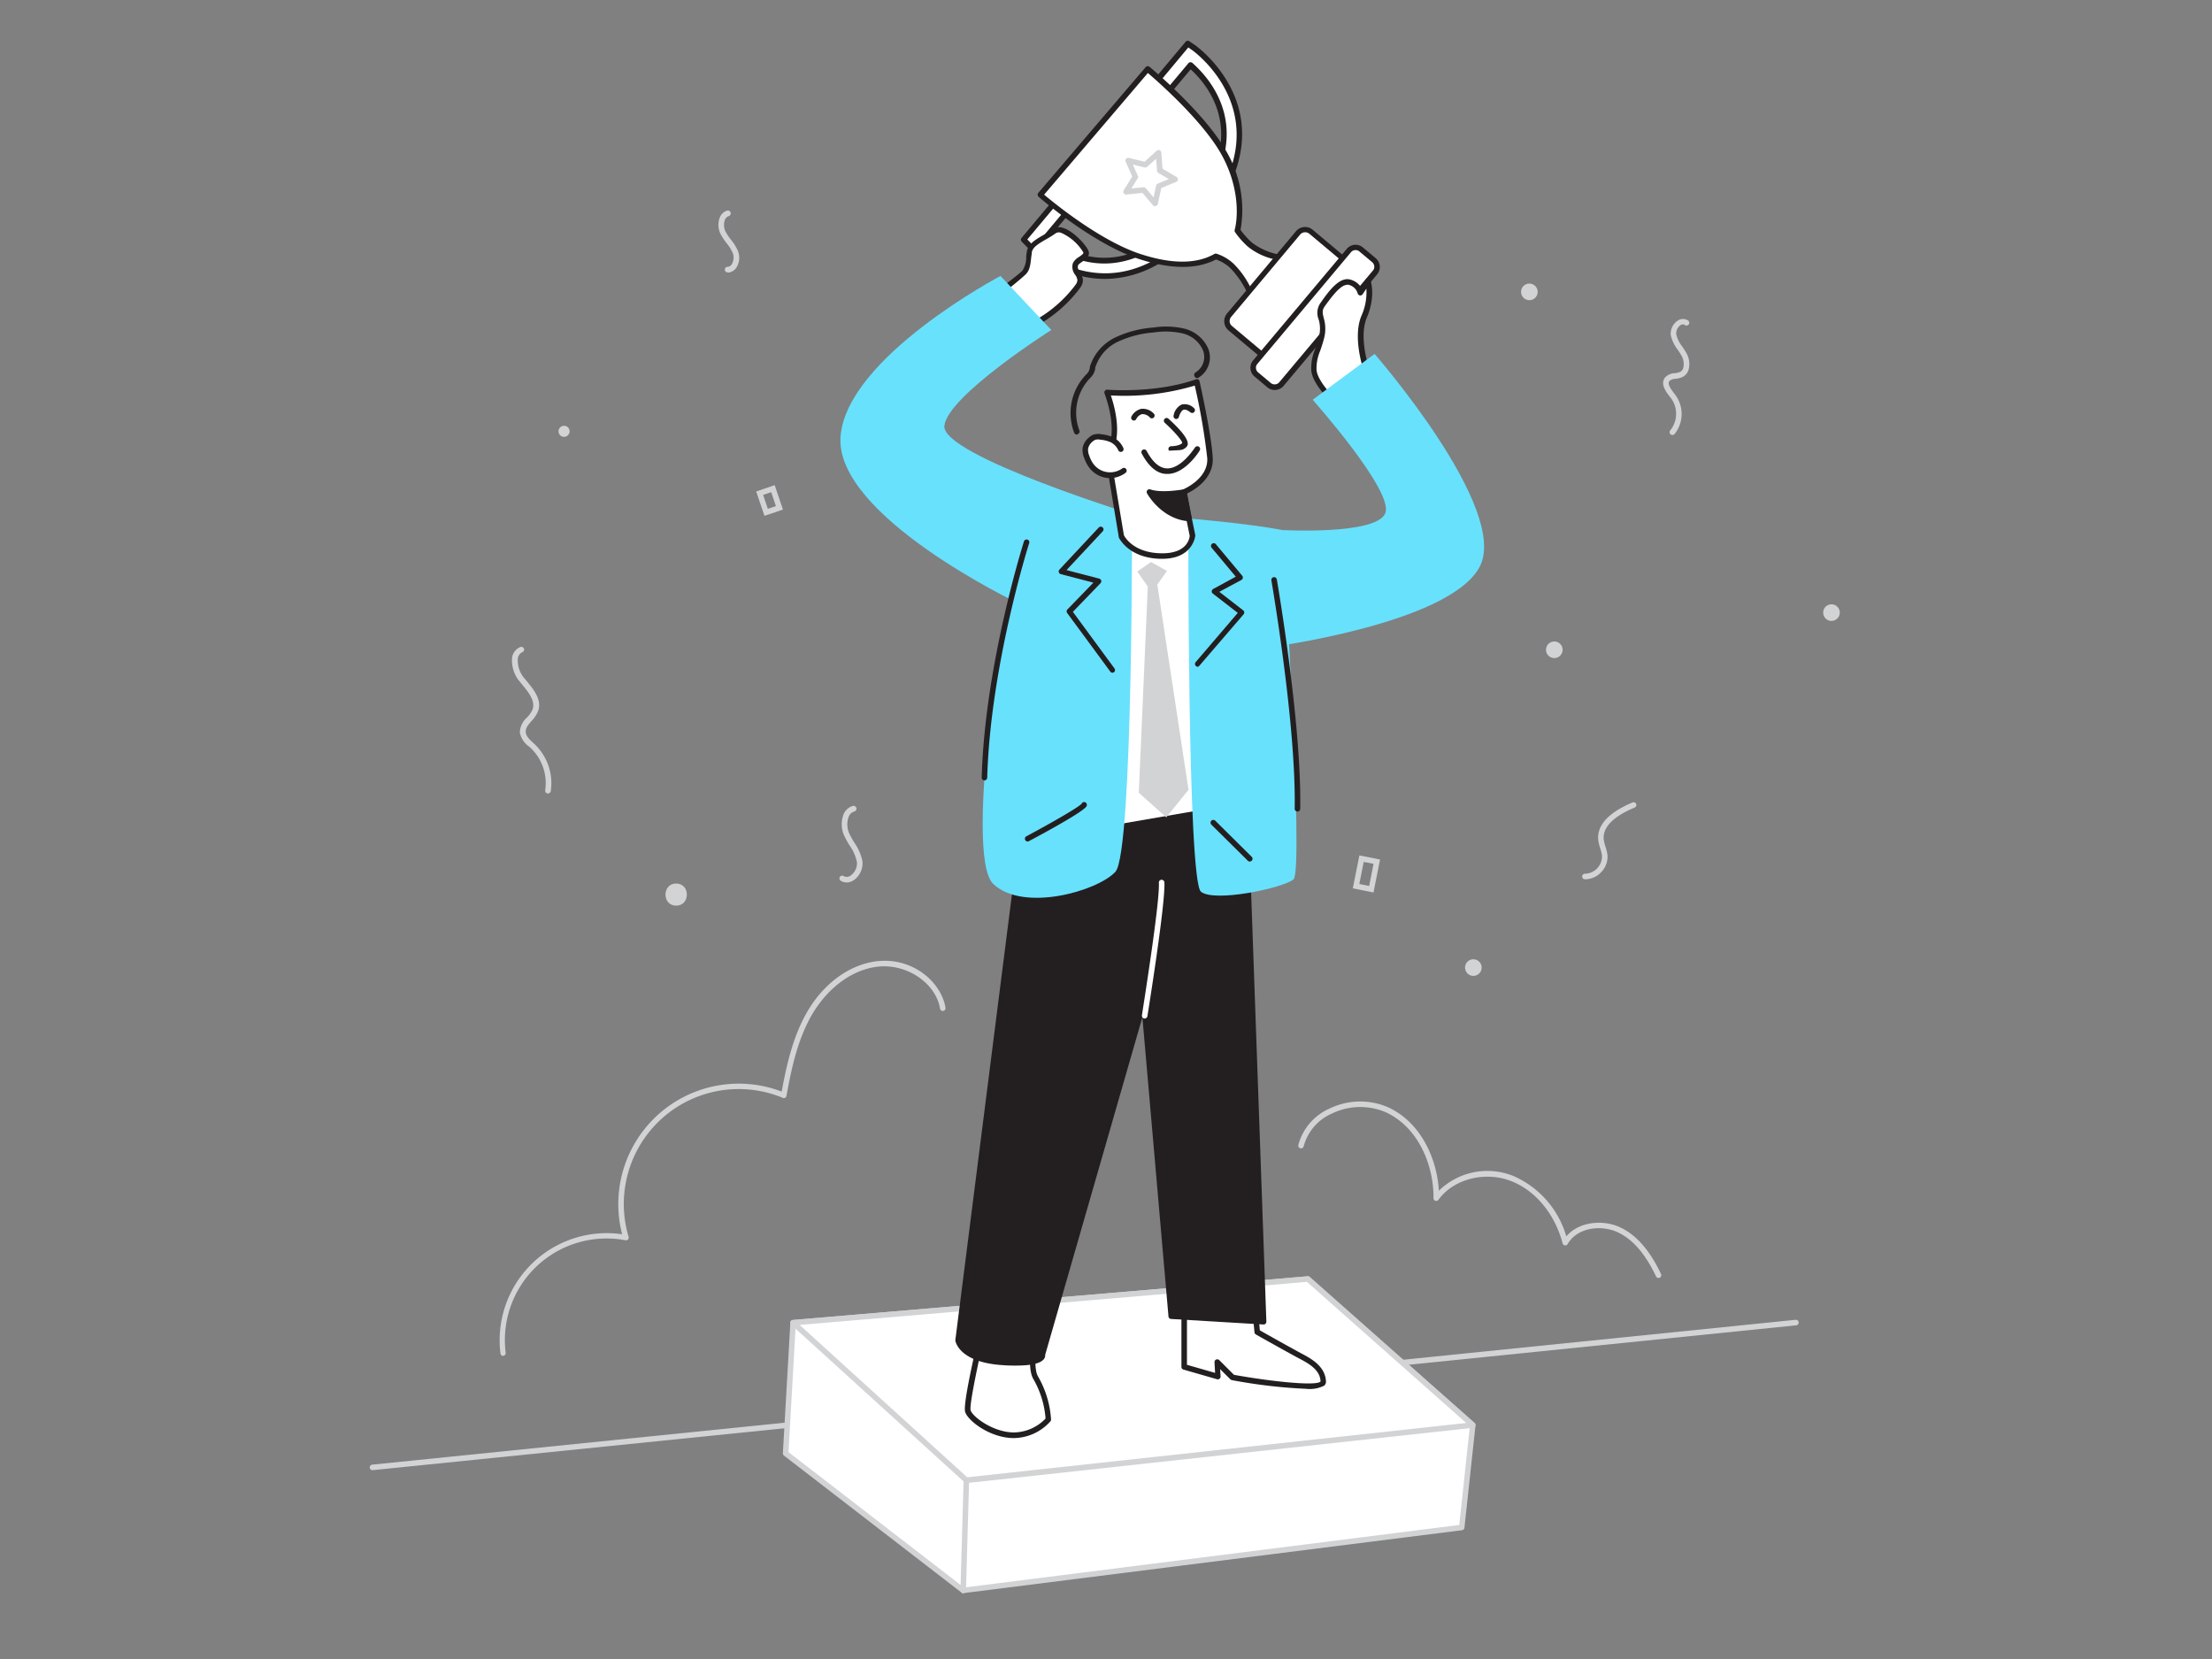 <svg xmlns="http://www.w3.org/2000/svg" viewBox="0 0 400 300"><rect x="0" y="0" width="400" height="300" fill="#808080" stroke="none"/><g id="_28" data-name="#28"><line x1="67.36" y1="265.35" x2="324.71" y2="239.17" fill="#fff"/><path d="M67.36,265.85a.5.5,0,0,1,0-1l257.35-26.19a.5.5,0,1,1,.1,1L67.42,265.85Z" fill="#d1d3d4"/><polygon points="143.42 239.19 142.07 262.82 174.17 287.6 264.34 276.21 266.32 257.69 236.5 231.29 143.42 239.19" fill="#fff"/><path d="M174.17,288.1a.48.48,0,0,1-.3-.11l-32.1-24.77a.51.51,0,0,1-.2-.43l1.35-23.63a.49.49,0,0,1,.45-.47l93.09-7.9a.5.5,0,0,1,.37.12l29.82,26.41a.51.51,0,0,1,.17.43l-2,18.51a.5.5,0,0,1-.43.45l-90.16,11.38Zm-31.58-25.51,31.73,24.49,89.56-11.32,1.92-17.86-29.47-26.1-92.44,7.85Z" fill="#d1d3d4"/><polygon points="236.5 231.29 143.42 239.19 174.74 267.66 266.32 257.69 236.5 231.29" fill="#fff"/><path d="M174.74,268.16a.51.51,0,0,1-.34-.13l-31.32-28.47a.5.5,0,0,1-.14-.53.52.52,0,0,1,.43-.34l93.09-7.9a.5.5,0,0,1,.37.12l29.82,26.41a.5.5,0,0,1,.15.53.5.5,0,0,1-.42.34l-91.59,10ZM144.6,239.59l30.31,27.55,90.23-9.82L236.33,231.8Z" fill="#d1d3d4"/><path d="M209.76,47c-13,7.9-23.66-2.65-23.77-2.76l-.9-.91,5.66-6.75,2.16,1.82L189,43.11c2.61,2.11,10.2,7,19.32,1.47Z" fill="#fff"/><path d="M199.84,50.44c-8.31,0-14.12-5.76-14.2-5.84l-.9-.92a.49.49,0,0,1,0-.67l5.65-6.75a.51.51,0,0,1,.34-.17.54.54,0,0,1,.37.11L193.23,38a.45.45,0,0,1,.18.34.52.52,0,0,1-.11.36L189.68,43c3,2.29,10,6.21,18.36,1.13a.49.49,0,0,1,.37-.06.5.5,0,0,1,.31.22l1.47,2.42a.5.5,0,0,1-.17.69A19.42,19.42,0,0,1,199.84,50.44ZM185.77,43.3l.58.59c.1.11,10.28,10.12,22.72,2.94l-.95-1.56c-9.11,5.24-16.63.53-19.47-1.77a.52.52,0,0,1-.18-.34.53.53,0,0,1,.11-.37l3.63-4.33-1.4-1.17Z" fill="#231f20"/><path d="M222.71,31.56l-2.64-1c3.86-9.94-2.28-16.57-4.82-18.77l-3.95,4.71-2.17-1.82,5.66-6.74,1.06.73C216,8.72,228.22,17.36,222.71,31.56Z" fill="#fff"/><path d="M222.71,32.06a.39.39,0,0,1-.18,0l-2.64-1a.49.49,0,0,1-.27-.26.48.48,0,0,1,0-.39c3.53-9.12-1.54-15.33-4.31-17.87l-3.62,4.31a.49.49,0,0,1-.7.06L208.81,15a.57.57,0,0,1-.18-.34.5.5,0,0,1,.12-.37l5.65-6.74a.5.5,0,0,1,.67-.09l1.06.72c.13.09,12.7,9,7,23.52A.48.48,0,0,1,222.71,32.06Zm-2-1.81,1.71.66c4.9-13.51-6.74-21.78-6.86-21.86l-.68-.47-5,6,1.4,1.17,3.62-4.32a.5.5,0,0,1,.71-.06C218.33,13.78,224.29,20.36,220.71,30.25Z" fill="#231f20"/><path d="M207.51,12.46,188.1,35.19s9.66,8.45,18,11.16c6.93,2.27,11.08,1.46,13.71,0a8,8,0,0,1,2.92,1.7A16.58,16.58,0,0,1,226,52.9l5.32-6.36a12.15,12.15,0,0,1-5.33-2.3,14.75,14.75,0,0,1-2.26-2.57c.86-3.4.43-8.91-2.49-14.1C217.32,20.57,207.51,12.46,207.51,12.46Z" fill="#fff"/><path d="M226,53.4H226a.49.49,0,0,1-.39-.29,16.22,16.22,0,0,0-3.18-4.68,7.3,7.3,0,0,0-2.54-1.51c-3.48,1.82-8.16,1.79-13.91-.08-8.34-2.72-17.77-10.91-18.17-11.26a.5.5,0,0,1-.05-.7l19.41-22.74a.51.51,0,0,1,.7-.06c.4.34,9.93,8.26,13.87,15.25a20.9,20.9,0,0,1,2.59,14.24,14.73,14.73,0,0,0,2.06,2.3,11.75,11.75,0,0,0,5.08,2.19.49.49,0,0,1,.39.32.5.5,0,0,1-.08.5l-5.33,6.35A.51.51,0,0,1,226,53.4Zm-6.22-7.54a.4.4,0,0,1,.15,0,8.18,8.18,0,0,1,3.11,1.8A15.72,15.72,0,0,1,226.14,52l4.29-5.12a11.64,11.64,0,0,1-4.74-2.25A15,15,0,0,1,223.35,42a.47.47,0,0,1-.08-.41c.76-3,.58-8.38-2.44-13.74-3.42-6.06-11.43-13.09-13.26-14.65l-18.76,22c1.85,1.56,10.21,8.38,17.44,10.74,5.58,1.82,10.06,1.84,13.32,0A.5.5,0,0,1,219.81,45.86Z" fill="#231f20"/><path d="M222.33,47.89h19.43a1.66,1.66,0,0,1,1.66,1.66v7.63a0,0,0,0,1,0,0H220.67a0,0,0,0,1,0,0V49.55a1.66,1.66,0,0,1,1.66-1.66Z" transform="translate(42.72 196.61) rotate(-50.03)" fill="#fff"/><path d="M228.3,64.73a.57.57,0,0,1-.33-.11l-5.84-4.9a2.17,2.17,0,0,1-.27-3l12.49-14.9a2.14,2.14,0,0,1,1.46-.76,2.11,2.11,0,0,1,1.58.5l5.84,4.9a.48.48,0,0,1,.18.33.49.49,0,0,1-.12.37L228.68,64.55A.49.49,0,0,1,228.3,64.73ZM236,42a1.17,1.17,0,0,0-.89.41l-12.48,14.9a1.16,1.16,0,0,0,.14,1.63l5.46,4.58,14-16.67-5.46-4.58A1.19,1.19,0,0,0,236,42Z" fill="#231f20"/><rect x="223.06" y="54.28" width="29.52" height="6.17" rx="1.58" transform="translate(41.07 202.76) rotate(-50.03)" fill="#fff"/><path d="M230.5,70.52a2,2,0,0,1-1.33-.49l-2.31-1.94a2.07,2.07,0,0,1-.26-2.92h0L243.54,45a2.07,2.07,0,0,1,2.92-.25l2.31,1.94a2.07,2.07,0,0,1,.26,2.92l-16.94,20.2A2.08,2.08,0,0,1,230.5,70.52Zm-3.13-4.71a1,1,0,0,0-.25.79,1.07,1.07,0,0,0,.38.73l2.31,1.94a1.1,1.1,0,0,0,1.52-.14l16.93-20.2a1,1,0,0,0,.25-.79,1.07,1.07,0,0,0-.38-.73l-2.31-1.94a1.08,1.08,0,0,0-1.52.14Z" fill="#231f20"/><path d="M208.87,37.3a.53.53,0,0,1-.38-.18l-1.9-2.24-2.91.3a.5.5,0,0,1-.48-.76l1.54-2.5-1.18-2.68a.49.49,0,0,1,.07-.52.5.5,0,0,1,.51-.17l2.84.7,2.19-2a.52.52,0,0,1,.52-.09.49.49,0,0,1,.31.43l.22,2.92L212.76,32a.49.49,0,0,1,.24.47.48.48,0,0,1-.31.42L210,34l-.62,2.86a.5.5,0,0,1-.37.38Zm-2.07-3.44a.5.5,0,0,1,.39.18l1.41,1.66.46-2.13a.5.5,0,0,1,.3-.36l2-.83-1.89-1.1a.49.49,0,0,1-.24-.39l-.17-2.18-1.63,1.46a.49.49,0,0,1-.45.11l-2.12-.52.88,2a.47.47,0,0,1,0,.46l-1.15,1.86,2.17-.22Z" fill="#d1d3d4"/><path d="M185.08,59.51a24,24,0,0,0,9.79-7.68,1.94,1.94,0,0,0,.46-1.13c0-1.07-1.29-1.72-.84-2.91.3-.79,2.27-1.29,1.87-2.29s-4-4.93-5.67-3.66-4.31,2.08-4.53,3.81-.21,2.94-.93,3.66S181,52.66,181,52.69,184.7,58.86,185.08,59.51Z" fill="#fff"/><path d="M185.08,60a.48.48,0,0,1-.42-.25L184,58.7c-3.76-6.07-3.76-6.07-3.31-6.41,1.63-1.24,3.69-2.84,4.18-3.33a4.35,4.35,0,0,0,.7-2.52c0-.27.06-.56.1-.85.18-1.47,1.66-2.32,3.1-3.14a15.94,15.94,0,0,0,1.62-1,2,2,0,0,1,1.83-.24c1.92.55,4.22,3.17,4.6,4.12s-.49,1.57-1.13,2c-.3.21-.67.46-.73.64-.16.43,0,.74.33,1.26a2.86,2.86,0,0,1,.54,1.47,2.4,2.4,0,0,1-.55,1.41,24.51,24.51,0,0,1-10,7.86A.45.45,0,0,1,185.08,60Zm-3.47-7.17c.55,1,2.39,4,3.24,5.34l.43.69a23.36,23.36,0,0,0,9.18-7.32,1.64,1.64,0,0,0,.37-.84,1.87,1.87,0,0,0-.4-1,2.28,2.28,0,0,1-.41-2.13,2.79,2.79,0,0,1,1.1-1.11c.59-.4.85-.63.78-.82a8.88,8.88,0,0,0-4-3.53,1.07,1.07,0,0,0-1,.08,17.54,17.54,0,0,1-1.71,1.07c-1.28.74-2.49,1.43-2.61,2.4,0,.29-.07.57-.1.84-.14,1.34-.26,2.39-1,3.11S182.68,52,181.61,52.84Z" fill="#231f20"/><path d="M206.49,93.55S170.19,82.44,170.77,77s19.34-17.33,19.34-17.33l-9.19-9.77S153.15,64.54,152,78.9s32.08,30.16,32.08,30.16Z" fill="#68e1fd"/><path d="M186.94,243.24s-.66,4.27.33,5.91a17.61,17.61,0,0,1,2.3,7.56,8.53,8.53,0,0,1-6.24,2.84c-3.94,0-7.89-2.95-8.32-4.38s3.17-16.53,3.17-16.53Z" fill="#fff"/><path d="M183.33,260.05c-4.25,0-8.3-3.11-8.8-4.73s2.56-14.25,3.16-16.79a.51.51,0,0,1,.28-.34.49.49,0,0,1,.44,0l8.76,4.6a.49.49,0,0,1,.26.52c-.17,1.14-.46,4.36.27,5.58a17.81,17.81,0,0,1,2.36,7.75.49.49,0,0,1-.1.37A9,9,0,0,1,183.33,260.05Zm-4.81-20.67c-1.67,7.05-3.27,14.77-3,15.65.35,1.16,4.09,4,7.84,4a8.07,8.07,0,0,0,5.71-2.51,16.76,16.76,0,0,0-2.2-7.13c-.91-1.52-.59-4.76-.44-5.89Z" fill="#231f20"/><path d="M219.37,148.76,200,152.29l.55-55s16-2.3,19.6-.21S219.37,148.76,219.37,148.76Z" fill="#fff"/><path d="M200,152.79a.5.5,0,0,1-.33-.12.46.46,0,0,1-.17-.38l.55-55a.5.5,0,0,1,.43-.49c.66-.09,16.19-2.29,19.92-.14s.21,43.85-.54,52.19a.49.49,0,0,1-.4.44l-19.38,3.53Zm1.05-55.1-.55,54,18.4-3.35c2.1-23.8,3.16-49.61,1-50.86C217.14,95.89,205.75,97,201.05,97.69Zm18.32,51.07h0Z" fill="#231f20"/><path d="M214.09,234.34v12.84l6.13,1.75-.15-2.62,2.78,2.77s16.47,3,16.38.77-1.75-3.4-3.83-4.49c-2.23-1.18-8.1-4.49-8.1-4.49l-.88-9.42" fill="#fff"/><path d="M236.16,251.14a95,95,0,0,1-13.4-1.57.54.54,0,0,1-.27-.14l-1.85-1.85.08,1.33a.48.48,0,0,1-.19.41.46.46,0,0,1-.45.09L214,247.66a.5.5,0,0,1-.36-.48V234.34a.5.5,0,0,1,.5-.5.5.5,0,0,1,.5.5V246.8l5.09,1.46-.11-1.93a.5.5,0,0,1,.3-.48.52.52,0,0,1,.56.1l2.66,2.66c7,1.26,15,2.06,15.66,1.2-.09-1.8-1.5-2.91-3.58-4s-8.06-4.46-8.12-4.5a.48.48,0,0,1-.25-.38l-.88-9.42a.5.5,0,0,1,1-.09l.85,9.15c1.1.62,5.91,3.33,7.86,4.36s4,2.43,4.1,4.91a.93.93,0,0,1-.34.74A5.85,5.85,0,0,1,236.16,251.14Z" fill="#231f20"/><path d="M184.65,152.59l-11.39,89.77s.48,3.57,8.22,4,7-1.38,7-1.38l18.4-63.79,5,56.77,16.7,1-3.32-93.38Z" fill="#231f20"/><path d="M183.72,246.94c-.69,0-1.44,0-2.27-.07-8-.46-8.67-4.28-8.69-4.44v-.13l11.4-89.77a.49.49,0,0,1,.41-.43l40.53-7a.5.5,0,0,1,.4.1.53.53,0,0,1,.18.37L229,239a.5.5,0,0,1-.15.37.49.49,0,0,1-.38.14l-16.7-1a.5.5,0,0,1-.47-.45l-4.72-54.12L189,245a1.09,1.09,0,0,1-.2.73C188.19,246.54,186.54,246.94,183.72,246.94Zm-10-4.6c.11.4,1.08,3.15,7.75,3.53,6.05.34,6.45-.73,6.45-.75a.29.29,0,0,1,0-.27l18.4-63.79a.5.5,0,0,1,.53-.36.49.49,0,0,1,.44.45l4.93,56.35,15.72,1-3.28-92.26L185.1,153Z" fill="#231f20"/><path d="M204.7,90.71s.26,63.42-3,66.94S185,165,179.6,159.83s2.11-54,5.1-57.87C192.5,96.53,204.7,90.71,204.7,90.71Z" fill="#68e1fd"/><path d="M231.91,95.85s3.94,61.59,2,63.17-14.28,4.21-16.74,2.23-2.28-67.49-2.28-67.49S225.49,94.62,231.91,95.85Z" fill="#68e1fd"/><polygon points="211.03 103.24 209.28 105.7 214.92 142.82 210.9 147.8 205.93 143.35 207.56 106.07 205.66 103.35 208.13 101.63 211.03 103.24" fill="#d1d3d4"/><path d="M214,89l1.61,7.89s-.29,3.81-5.82,3.66-7.07-3.61-7.07-3.61l-2.48-14.81s2.83-2.94-.12-11.17c0,0,8.65.77,16.26-1.89,0,0,2.15,9.56,2.39,13.76S214,89,214,89Z" fill="#fff"/><path d="M210.15,101.05h-.33c-5.78-.16-7.45-3.75-7.52-3.9a.56.56,0,0,1,0-.12l-2.47-14.82a.53.53,0,0,1,.13-.43s2.56-2.89-.23-10.65a.47.47,0,0,1,.08-.47.46.46,0,0,1,.44-.19c.08,0,8.63.72,16-1.87a.53.53,0,0,1,.41,0,.5.5,0,0,1,.25.32c.09.4,2.16,9.64,2.39,13.85.22,3.84-3.46,5.91-4.69,6.49l1.53,7.49a.57.57,0,0,1,0,.13S215.77,101.05,210.15,101.05Zm-6.91-4.26c.22.42,1.79,3.13,6.61,3.26s5.23-2.67,5.29-3.14l-1.59-7.81a.49.49,0,0,1,.31-.56s4.66-1.89,4.45-5.68a116.39,116.39,0,0,0-2.26-13.13,44.71,44.71,0,0,1-15.17,1.78c2.26,6.82.52,10-.07,10.76Z" fill="#231f20"/><path d="M202.68,81.18a3.51,3.51,0,0,0-1.55-1.59,6.21,6.21,0,0,0-2-.53,2.47,2.47,0,0,0-1.15,0,1.91,1.91,0,0,0-.69.43,2.67,2.67,0,0,0-1,1.6,3.28,3.28,0,0,0,.25,1.51,6.15,6.15,0,0,0,.75,1.52,4.27,4.27,0,0,0,6,1" fill="#fff"/><path d="M200.73,86.46a4.9,4.9,0,0,1-.77-.06,4.78,4.78,0,0,1-3.11-2,6.68,6.68,0,0,1-.81-1.63,3.71,3.71,0,0,1-.27-1.75,3.18,3.18,0,0,1,1.15-1.91,2.59,2.59,0,0,1,.85-.53,3.09,3.09,0,0,1,1.38-.06,6.69,6.69,0,0,1,2.2.59A4,4,0,0,1,203.13,81a.5.5,0,0,1-.9.44A3,3,0,0,0,200.9,80a5.61,5.61,0,0,0-1.88-.48,2,2,0,0,0-.92,0,1.71,1.71,0,0,0-.53.33,2.25,2.25,0,0,0-.81,1.3,2.74,2.74,0,0,0,.22,1.27,5.69,5.69,0,0,0,.69,1.4,3.76,3.76,0,0,0,5.27.88.5.5,0,0,1,.7.11.51.51,0,0,1-.11.7A4.77,4.77,0,0,1,200.73,86.46Z" fill="#231f20"/><path d="M210.9,76.07s3.75,3.39,3.28,4.26-2.41.86-2.41.86" fill="#fff"/><path d="M211.79,81.69h0a.5.5,0,0,1,0-1h0c.66,0,1.73-.19,2-.6,0-.38-1.48-2.12-3.18-3.65a.5.5,0,0,1,0-.71.49.49,0,0,1,.7,0c1.85,1.67,3.93,3.87,3.39,4.87S212.1,81.69,211.79,81.69Z" fill="#231f20"/><path d="M214,89s-4.11.75-6.23,0c0,0,2.44,4.41,7.12,4.79Z" fill="#231f20"/><path d="M214.93,94.26h0c-4.89-.4-7.41-4.86-7.51-5.05a.5.5,0,0,1,.05-.56.5.5,0,0,1,.55-.15c2,.72,5.93,0,6,0a.51.51,0,0,1,.58.4l.89,4.76a.46.46,0,0,1-.12.42A.48.48,0,0,1,214.93,94.26Zm-6-4.52a9.09,9.09,0,0,0,5.37,3.44l-.68-3.61A19.2,19.2,0,0,1,209,89.74Z" fill="#231f20"/><path d="M226,155.79a.46.46,0,0,1-.35-.14l-6.6-6.53a.51.51,0,0,1,0-.71.5.5,0,0,1,.71,0l6.59,6.53a.48.48,0,0,1,0,.7A.47.47,0,0,1,226,155.79Z" fill="#231f20"/><path d="M185.84,152.17a.5.5,0,0,1-.24-.94c4.6-2.46,9.6-5.34,10-5.91a.49.49,0,0,1,.65-.24.53.53,0,0,1,.25.68c-.38.87-6.71,4.36-10.45,6.35A.46.46,0,0,1,185.84,152.17Z" fill="#231f20"/><path d="M216.59,120.57a.49.49,0,0,1-.32-.12.51.51,0,0,1-.06-.71l7.62-8.91-4.51-3.49a.49.49,0,0,1-.2-.43.53.53,0,0,1,.26-.4l4.09-2.23-4.37-5.23a.5.5,0,0,1,.07-.71.49.49,0,0,1,.7.07l4.76,5.7a.48.48,0,0,1,.11.41.51.51,0,0,1-.25.35l-4,2.15,4.32,3.35a.46.46,0,0,1,.19.34.49.49,0,0,1-.12.38l-8,9.3A.49.49,0,0,1,216.59,120.57Z" fill="#231f20"/><path d="M207,184.18h-.08a.5.5,0,0,1-.42-.57c0-.2,3.27-20.35,3.06-24a.5.5,0,0,1,.47-.52.51.51,0,0,1,.53.46c.22,3.74-2.94,23.36-3.07,24.2A.51.51,0,0,1,207,184.18Z" fill="#fff"/><path d="M194.71,78.58a.5.5,0,0,1-.46-.31,10,10,0,0,1,2-10.37l.12-.13a2.76,2.76,0,0,0,.52-.64,3.86,3.86,0,0,0,.19-.6l0-.19A8.75,8.75,0,0,1,201.73,61a19.42,19.42,0,0,1,6.82-1.77,14.84,14.84,0,0,1,5.55.18,6.38,6.38,0,0,1,4.37,3.6,4.28,4.28,0,0,1-1.77,5.3A.49.49,0,0,1,216,68a.5.5,0,0,1,.22-.67,3.28,3.28,0,0,0,1.29-4.05,5.38,5.38,0,0,0-3.7-3,13.9,13.9,0,0,0-5.18-.16,18.61,18.61,0,0,0-6.47,1.67,7.74,7.74,0,0,0-4.12,4.74l0,.18a3.42,3.42,0,0,1-.27.82,3.7,3.7,0,0,1-.69.89l-.11.11a9.07,9.07,0,0,0-1.78,9.32.5.5,0,0,1-.28.64A.43.43,0,0,1,194.71,78.58Z" fill="#231f20"/><path d="M201.18,121.65a.49.49,0,0,1-.4-.2L193,110.88a.5.5,0,0,1,0-.65l4.72-4.87-5.9-1.54a.48.48,0,0,1-.35-.34.5.5,0,0,1,.11-.48l7.12-7.62a.5.5,0,0,1,.7,0,.5.5,0,0,1,0,.71l-6.54,7,5.91,1.54a.51.51,0,0,1,.36.35.5.5,0,0,1-.12.48l-5,5.18,7.52,10.23a.49.49,0,0,1-.11.7A.45.45,0,0,1,201.18,121.65Z" fill="#231f20"/><path d="M205.05,75.55s1.15-2.3,3.25-.39" fill="#fff"/><path d="M205.05,76.05a.49.49,0,0,1-.23-.06.5.5,0,0,1-.22-.67,2.76,2.76,0,0,1,1.73-1.38,2.69,2.69,0,0,1,2.31.85.5.5,0,0,1,0,.71.48.48,0,0,1-.7,0,1.79,1.79,0,0,0-1.45-.61,1.7,1.7,0,0,0-1,.85A.5.5,0,0,1,205.05,76.05Z" fill="#231f20"/><path d="M212.71,75.26s.57-2.87,2.87-1.05" fill="#fff"/><path d="M212.71,75.76h-.1a.51.51,0,0,1-.39-.59,2.73,2.73,0,0,1,1.42-2,2.34,2.34,0,0,1,2.25.61.5.5,0,0,1-.62.79c-.36-.29-.88-.61-1.28-.46s-.74,1-.79,1.22A.5.5,0,0,1,212.71,75.76Z" fill="#231f20"/><path d="M216.54,81.2s-5.31,8.61-9.62.57" fill="#fff"/><path d="M211.13,85.7H211c-1.73,0-3.26-1.29-4.54-3.69a.5.5,0,0,1,.2-.68.51.51,0,0,1,.68.2c1.1,2.06,2.34,3.13,3.69,3.17,2.64.07,5-3.73,5.06-3.77a.51.51,0,0,1,.69-.16.49.49,0,0,1,.16.69C216.86,81.63,214.31,85.7,211.13,85.7Z" fill="#231f20"/><path d="M240.77,72s-3.07-3-3.16-5.17.76-3.25,1.43-6-1-4,.1-5.65S242.3,50.56,244,51A2.73,2.73,0,0,1,246,53l1.34-2.11s1,2.59-.67,6.42.48,9.76.48,9.76Z" fill="#fff"/><path d="M240.77,72.5a.46.46,0,0,1-.35-.14c-.13-.12-3.21-3.13-3.31-5.51a9,9,0,0,1,.7-3.71,23.45,23.45,0,0,0,.75-2.46,5.82,5.82,0,0,0-.11-2.93,3.14,3.14,0,0,1,.28-2.89l.13-.18c1.31-1.87,3.3-4.68,5.29-4.13a3.36,3.36,0,0,1,1.95,1.36l.85-1.34a.5.5,0,0,1,.89.1c0,.11,1,2.82-.68,6.78-1.53,3.61.47,9.35.49,9.41a.5.5,0,0,1-.16.56l-6.42,5A.49.49,0,0,1,240.77,72.5Zm2.86-21c-1.3,0-3,2.43-4,3.78l-.12.18c-.47.66-.34,1.23-.13,2.08a6.78,6.78,0,0,1,.11,3.4,24.38,24.38,0,0,1-.78,2.55,8.08,8.08,0,0,0-.64,3.34c.06,1.47,1.76,3.54,2.7,4.53l5.78-4.49c-.43-1.36-1.82-6.32-.35-9.79a10.23,10.23,0,0,0,.88-4.88l-.67,1a.49.49,0,0,1-.51.22.5.5,0,0,1-.4-.39,2.21,2.21,0,0,0-1.65-1.53A.78.78,0,0,0,243.63,51.48Z" fill="#231f20"/><path d="M231.91,95.85s17.12.94,18.61-3.09-13.15-20.47-13.15-20.47L248.57,64s24.48,28.08,19,38.49-38.64,14.65-38.64,14.65Z" fill="#68e1fd"/><line x1="174.74" y1="267.66" x2="174.17" y2="287.6" fill="#fff"/><path d="M174.17,288.1h0a.51.51,0,0,1-.49-.52l.57-19.93a.52.52,0,0,1,.51-.49.51.51,0,0,1,.49.51l-.57,19.94A.5.5,0,0,1,174.17,288.1Z" fill="#d1d3d4"/><path d="M178,141.12h0a.49.49,0,0,1-.48-.51c.57-20.35,7.56-42.45,7.63-42.66a.5.5,0,1,1,.94.32c-.07.2-7,22.16-7.57,42.37A.5.5,0,0,1,178,141.12Z" fill="#231f20"/><path d="M234.61,146.75h0a.5.5,0,0,1-.49-.5c.28-15.27-4.17-41-4.21-41.3a.5.5,0,0,1,.4-.58.51.51,0,0,1,.58.41c.05.26,4.51,26.13,4.23,41.48A.49.49,0,0,1,234.61,146.75Z" fill="#231f20"/><path d="M286.7,159h-.11a.5.5,0,0,1-.48-.52.49.49,0,0,1,.51-.48,3.16,3.16,0,0,0,3.07-3.27,6.83,6.83,0,0,0-.32-1.32,8.3,8.3,0,0,1-.35-1.45c-.3-2.68,1.79-5,6.21-6.86a.5.5,0,0,1,.39.92c-4,1.68-5.85,3.64-5.61,5.83a7.82,7.82,0,0,0,.31,1.27,6.79,6.79,0,0,1,.36,1.51,3.94,3.94,0,0,1-1.11,3.06A4,4,0,0,1,286.7,159Z" fill="#d1d3d4"/><path d="M131.57,49.25a.5.5,0,0,1,0-1,1,1,0,0,0,.79-.52,2.39,2.39,0,0,0,.14-2,7.73,7.73,0,0,0-1.11-1.76,11.07,11.07,0,0,1-1.08-1.64,3.7,3.7,0,0,1-.15-3,2.1,2.1,0,0,1,1.3-1.24.5.5,0,0,1,.31,1,1.11,1.11,0,0,0-.69.67,2.76,2.76,0,0,0,.12,2.12,9.63,9.63,0,0,0,1,1.49,8.77,8.77,0,0,1,1.24,2,3.38,3.38,0,0,1-.22,2.93,2,2,0,0,1-1.57,1Z" fill="#d1d3d4"/><path d="M153.1,159.58a2.07,2.07,0,0,1-1.07-.31.5.5,0,0,1-.16-.69.49.49,0,0,1,.68-.16,1.15,1.15,0,0,0,1.27-.09,2.71,2.71,0,0,0,1.14-2.44,8.16,8.16,0,0,0-1.32-3,15.74,15.74,0,0,1-1-1.81,5,5,0,0,1-.07-3.89,2.6,2.6,0,0,1,1.65-1.45.5.5,0,1,1,.27,1,1.58,1.58,0,0,0-1,.91,4,4,0,0,0,.08,3.06,15.86,15.86,0,0,0,.94,1.69,9.13,9.13,0,0,1,1.45,3.35,3.74,3.74,0,0,1-1.58,3.42A2.33,2.33,0,0,1,153.1,159.58Z" fill="#d1d3d4"/><path d="M276.56,51.28a1.5,1.5,0,0,0,0,3A1.5,1.5,0,0,0,276.56,51.28Z" fill="#d1d3d4"/><path d="M248.37,161.39l-3.74-.75,1.19-5.95,3.74.74Zm-2.56-1.54,1.78.36.79-4-1.78-.35Z" fill="#d1d3d4"/><path d="M138.24,93.28l-1.5-4.41,3.35-1.14,1.49,4.42ZM138,89.49l.85,2.52,1.46-.49L139.46,89Z" fill="#d1d3d4"/><path d="M102,77a1,1,0,0,0,0,2A1,1,0,0,0,102,77Z" fill="#d1d3d4"/><path d="M122.27,159.77c-2.57,0-2.58,4,0,4S124.85,159.77,122.27,159.77Z" fill="#d1d3d4"/><path d="M91,245.19a.5.5,0,0,1-.5-.43,19.38,19.38,0,0,1,22-21.57,21.78,21.78,0,0,1,28.85-25.8c.91-4.9,2.05-10,4.65-14.47,3-5.16,7.74-8.57,12.65-9.11,6.42-.7,11.56,3.78,12.33,8.43a.5.5,0,0,1-.41.57.51.51,0,0,1-.58-.41c-.76-4.62-6-8.17-11.23-7.6-4.59.51-9,3.73-11.9,8.63-2.62,4.49-3.73,9.74-4.64,14.74a.48.48,0,0,1-.25.35.5.5,0,0,1-.43,0,20.78,20.78,0,0,0-27.87,25.13.5.5,0,0,1-.11.48.49.49,0,0,1-.46.15,18.38,18.38,0,0,0-21.66,20.33.49.49,0,0,1-.43.56Z" fill="#d1d3d4"/><path d="M266.43,173.47a1.5,1.5,0,0,0,0,3A1.5,1.5,0,0,0,266.43,173.47Z" fill="#d1d3d4"/><path d="M281.07,116a1.5,1.5,0,0,0,0,3A1.5,1.5,0,0,0,281.07,116Z" fill="#d1d3d4"/><path d="M99.05,143.48H99a.49.49,0,0,1-.41-.57A8.77,8.77,0,0,0,96,135.3l-.33-.3A4,4,0,0,1,94,132.43a3.77,3.77,0,0,1,1.29-2.67,5.21,5.21,0,0,0,1-1.44c.6-1.56-.78-3.22-2-4.69l-.28-.34a5.9,5.9,0,0,1-1.39-4.49A2.45,2.45,0,0,1,94,117.05a.5.5,0,1,1,.44.89,1.45,1.45,0,0,0-.79,1.06,4.9,4.9,0,0,0,1.18,3.66l.28.34c1.32,1.59,3,3.57,2.16,5.67a6,6,0,0,1-1.19,1.75c-.58.67-1.08,1.25-1,2s.66,1.29,1.32,1.89l.34.32a9.76,9.76,0,0,1,2.85,8.48A.51.51,0,0,1,99.05,143.48Z" fill="#d1d3d4"/><path d="M302.41,78.66a.49.49,0,0,1-.32-.12.51.51,0,0,1-.06-.71,4.76,4.76,0,0,0,.2-5.74l-.23-.3c-.78-1-1.85-2.43-.85-3.59a2.57,2.57,0,0,1,1.73-.72,3.16,3.16,0,0,0,.94-.23,1.19,1.19,0,0,0,.58-.74,3.12,3.12,0,0,0-.33-2.19c-.2-.36-.44-.72-.68-1.07a6.64,6.64,0,0,1-1.26-2.65A2.81,2.81,0,0,1,303.36,58a1.68,1.68,0,0,1,1.88-.05.49.49,0,0,1,.15.69.5.5,0,0,1-.69.15.7.7,0,0,0-.8,0,1.84,1.84,0,0,0-.78,1.66,5.71,5.71,0,0,0,1.1,2.24c.26.38.51.76.73,1.15a4,4,0,0,1,.4,3,2.13,2.13,0,0,1-1.07,1.32,4,4,0,0,1-1.26.34,1.71,1.71,0,0,0-1.11.38c-.44.51.12,1.32.89,2.33l.23.31a5.79,5.79,0,0,1-.24,7A.49.49,0,0,1,302.41,78.66Z" fill="#d1d3d4"/><path d="M331.19,109.28a1.5,1.5,0,0,0,0,3A1.5,1.5,0,0,0,331.19,109.28Z" fill="#d1d3d4"/><path d="M299.91,231.1a.51.51,0,0,1-.45-.29c-1.92-4.05-4.16-6.65-6.85-7.94-3-1.44-7.38-.94-9.13,2.09a.5.5,0,0,1-.5.25.5.5,0,0,1-.41-.37c-1.38-5.24-4.8-9.43-9.15-11.2-4.74-1.94-10.58-.48-13.3,3.32a.5.5,0,0,1-.56.18.51.51,0,0,1-.34-.48c.07-5.69-2.56-12.69-8.58-15.51a11.75,11.75,0,0,0-9.8.22,9,9,0,0,0-5.09,5.91.5.5,0,0,1-.6.37.49.49,0,0,1-.37-.6,10,10,0,0,1,5.63-6.58,12.68,12.68,0,0,1,10.65-.22c5.95,2.78,8.8,9.34,9.13,15.07a12.55,12.55,0,0,1,13.61-2.61,17.1,17.1,0,0,1,9.44,10.86c2.3-2.71,6.71-3.08,9.8-1.6,2.91,1.4,5.31,4.15,7.32,8.41a.5.5,0,0,1-.23.67A.59.59,0,0,1,299.91,231.1Z" fill="#d1d3d4"/></g></svg>